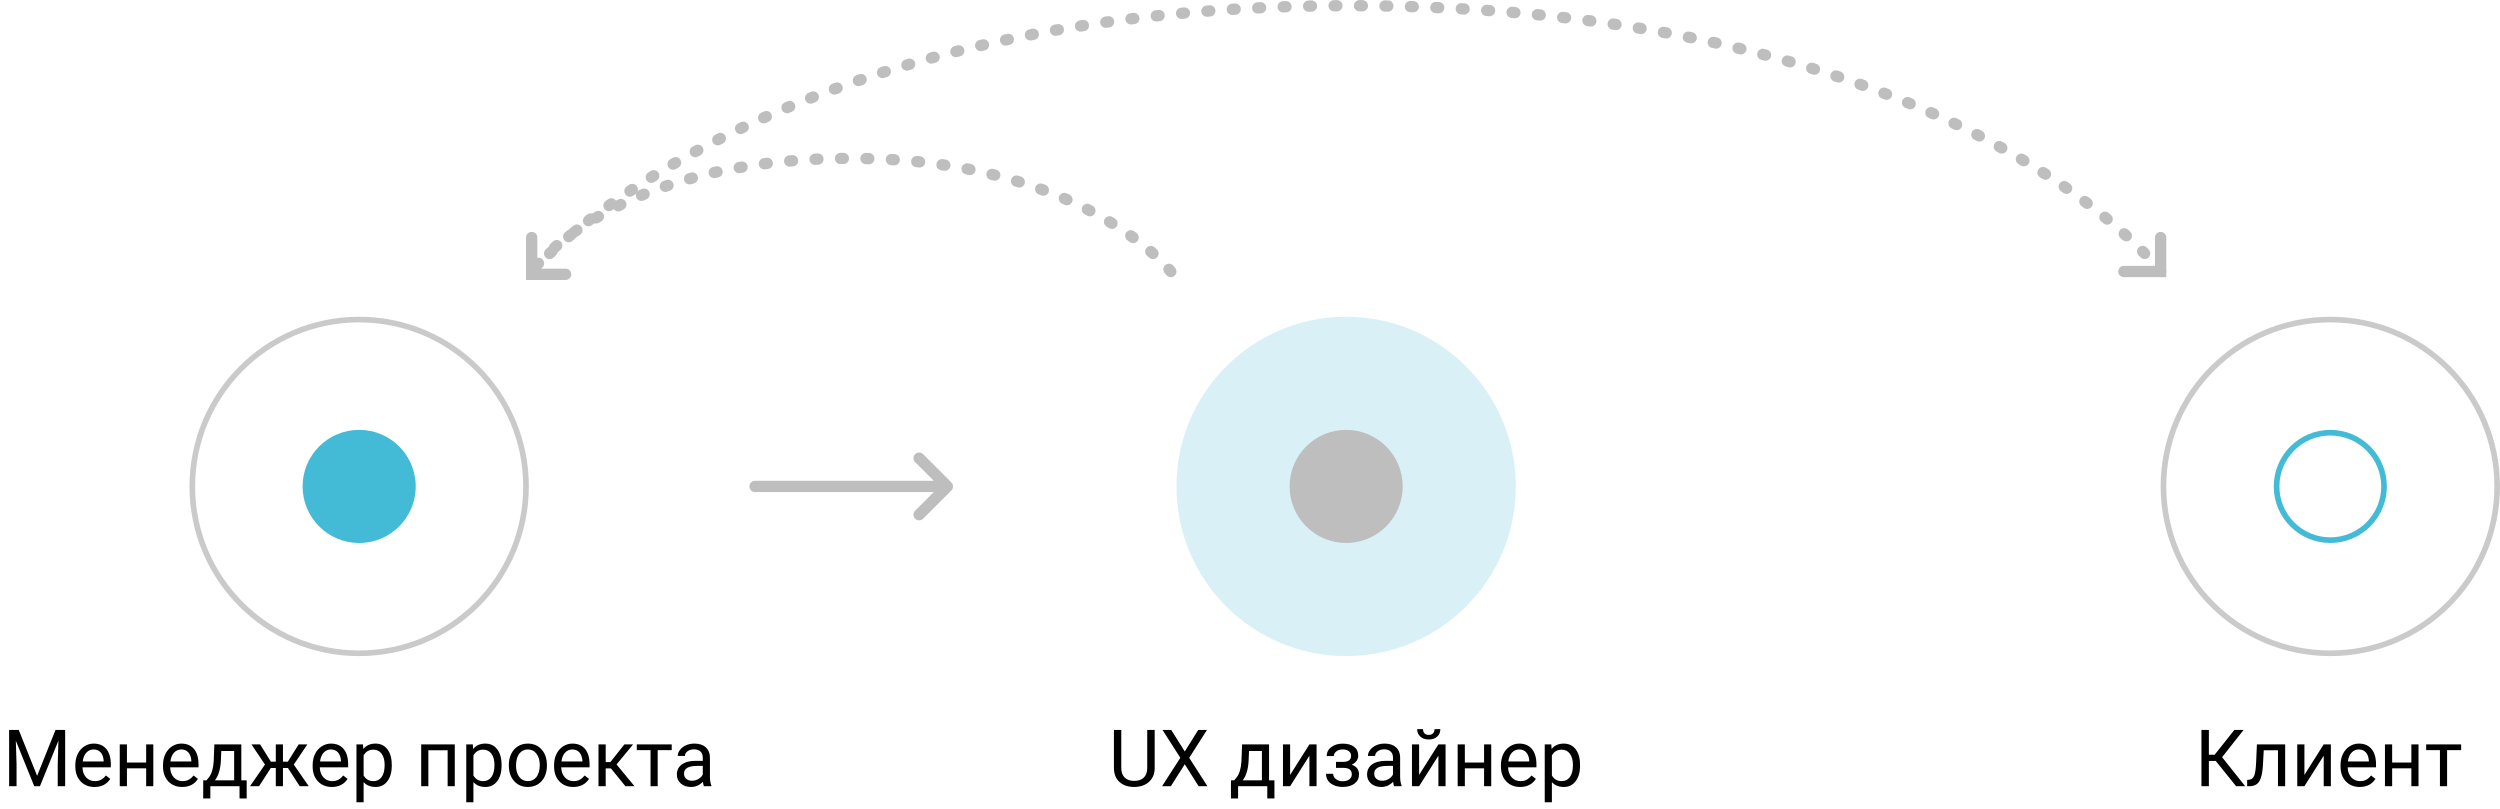 <svg width="442" height="143" viewBox="0 0 442 143" fill="none" xmlns="http://www.w3.org/2000/svg">
<circle cx="412" cy="86" r="29.5" stroke="#CACACA"/>
<circle cx="412" cy="86" r="9.5" stroke="#43BAD6"/>
<path d="M133.5 86H167.5M167.5 86L162.5 81M167.5 86L162.5 91" stroke="#BEBEBE" stroke-width="2" stroke-linecap="round"/>
<path d="M207 48C207 48 191.381 28 150.5 28C107.866 28 94 48 94 48" stroke="#BEBEBE" stroke-width="2" stroke-linecap="round" stroke-dasharray="0.5 4"/>
<path d="M391.739 134.529H390.529V139H389.217V129.047H390.529V133.436H391.555L395.034 129.047H396.668L392.867 133.873L396.948 139H395.342L391.739 134.529ZM404.017 131.604V139H402.745V132.649H400.229L400.079 135.418C399.997 136.689 399.783 137.599 399.437 138.146C399.095 138.692 398.55 138.977 397.803 139H397.297V137.886L397.659 137.858C398.069 137.813 398.363 137.576 398.541 137.147C398.719 136.719 398.833 135.926 398.883 134.769L399.02 131.604H404.017ZM410.832 131.604H412.097V139H410.832V133.606L407.421 139H406.156V131.604H407.421V137.004L410.832 131.604ZM417.196 139.137C416.194 139.137 415.378 138.809 414.749 138.152C414.12 137.492 413.806 136.61 413.806 135.507V135.274C413.806 134.541 413.945 133.887 414.223 133.312C414.505 132.734 414.897 132.283 415.398 131.959C415.904 131.631 416.451 131.467 417.039 131.467C418.001 131.467 418.748 131.784 419.281 132.417C419.814 133.05 420.081 133.957 420.081 135.138V135.664H415.07C415.089 136.393 415.3 136.983 415.706 137.435C416.116 137.881 416.636 138.104 417.265 138.104C417.711 138.104 418.09 138.013 418.399 137.831C418.709 137.649 418.98 137.407 419.213 137.106L419.985 137.708C419.366 138.66 418.436 139.137 417.196 139.137ZM417.039 132.506C416.529 132.506 416.1 132.693 415.754 133.066C415.408 133.436 415.193 133.955 415.111 134.625H418.816V134.529C418.78 133.887 418.607 133.39 418.297 133.039C417.987 132.684 417.568 132.506 417.039 132.506ZM427.594 139H426.329V135.842H422.932V139H421.66V131.604H422.932V134.81H426.329V131.604H427.594V139ZM435.127 132.629H432.646V139H431.381V132.629H428.947V131.604H435.127V132.629Z" fill="black"/>
<circle cx="63.5" cy="86" r="29.5" stroke="#CACACA"/>
<circle cx="63.5" cy="86" r="10" fill="#43BAD6"/>
<path d="M3.31 129.047L6.563 137.168L9.817 129.047H11.52V139H10.207V135.124L10.33 130.94L7.062 139H6.058L2.797 130.961L2.927 135.124V139H1.614V129.047H3.31ZM16.708 139.137C15.705 139.137 14.89 138.809 14.261 138.152C13.632 137.492 13.317 136.61 13.317 135.507V135.274C13.317 134.541 13.456 133.887 13.734 133.312C14.017 132.734 14.409 132.283 14.91 131.959C15.416 131.631 15.963 131.467 16.551 131.467C17.512 131.467 18.26 131.784 18.793 132.417C19.326 133.05 19.593 133.957 19.593 135.138V135.664H14.582C14.6 136.393 14.812 136.983 15.218 137.435C15.628 137.881 16.148 138.104 16.776 138.104C17.223 138.104 17.601 138.013 17.911 137.831C18.221 137.649 18.492 137.407 18.725 137.106L19.497 137.708C18.877 138.66 17.948 139.137 16.708 139.137ZM16.551 132.506C16.04 132.506 15.612 132.693 15.266 133.066C14.919 133.436 14.705 133.955 14.623 134.625H18.328V134.529C18.292 133.887 18.119 133.39 17.809 133.039C17.499 132.684 17.079 132.506 16.551 132.506ZM27.105 139H25.841V135.842H22.443V139H21.172V131.604H22.443V134.81H25.841V131.604H27.105V139ZM32.212 139.137C31.209 139.137 30.394 138.809 29.765 138.152C29.136 137.492 28.821 136.61 28.821 135.507V135.274C28.821 134.541 28.96 133.887 29.238 133.312C29.521 132.734 29.913 132.283 30.414 131.959C30.92 131.631 31.467 131.467 32.055 131.467C33.016 131.467 33.764 131.784 34.297 132.417C34.83 133.05 35.097 133.957 35.097 135.138V135.664H30.086C30.104 136.393 30.316 136.983 30.722 137.435C31.132 137.881 31.651 138.104 32.28 138.104C32.727 138.104 33.105 138.013 33.415 137.831C33.725 137.649 33.996 137.407 34.228 137.106L35.001 137.708C34.381 138.66 33.452 139.137 32.212 139.137ZM32.055 132.506C31.544 132.506 31.116 132.693 30.77 133.066C30.423 133.436 30.209 133.955 30.127 134.625H33.832V134.529C33.796 133.887 33.622 133.39 33.312 133.039C33.003 132.684 32.583 132.506 32.055 132.506ZM36.505 137.968L36.942 137.428C37.435 136.79 37.715 135.833 37.783 134.557L37.899 131.604H42.664V137.968H43.614V141.174H42.35V139H37.188V141.174H35.924L35.931 137.968H36.505ZM38.002 137.968H41.399V132.772H39.123L39.048 134.536C38.97 136.008 38.622 137.152 38.002 137.968ZM50.915 135.787H50.026V139H48.762V135.787H47.873L45.802 139H44.202L46.848 135.172L44.455 131.604H45.986L47.894 134.666H48.762V131.604H50.026V134.666H50.888L52.809 131.604H54.34L51.94 135.179L54.586 139H52.986L50.915 135.787ZM58.667 139.137C57.664 139.137 56.849 138.809 56.22 138.152C55.591 137.492 55.276 136.61 55.276 135.507V135.274C55.276 134.541 55.415 133.887 55.693 133.312C55.976 132.734 56.368 132.283 56.869 131.959C57.375 131.631 57.922 131.467 58.51 131.467C59.471 131.467 60.219 131.784 60.752 132.417C61.285 133.05 61.552 133.957 61.552 135.138V135.664H56.541C56.559 136.393 56.771 136.983 57.177 137.435C57.587 137.881 58.106 138.104 58.735 138.104C59.182 138.104 59.56 138.013 59.87 137.831C60.18 137.649 60.451 137.407 60.684 137.106L61.456 137.708C60.836 138.66 59.907 139.137 58.667 139.137ZM58.51 132.506C57.999 132.506 57.571 132.693 57.225 133.066C56.878 133.436 56.664 133.955 56.582 134.625H60.287V134.529C60.251 133.887 60.078 133.39 59.768 133.039C59.458 132.684 59.038 132.506 58.51 132.506ZM69.269 135.384C69.269 136.509 69.012 137.416 68.497 138.104C67.982 138.793 67.285 139.137 66.405 139.137C65.507 139.137 64.801 138.852 64.286 138.282V141.844H63.022V131.604H64.177L64.238 132.424C64.753 131.786 65.469 131.467 66.385 131.467C67.273 131.467 67.975 131.802 68.49 132.472C69.01 133.142 69.269 134.074 69.269 135.268V135.384ZM68.005 135.24C68.005 134.406 67.827 133.748 67.472 133.265C67.116 132.782 66.629 132.54 66.009 132.54C65.243 132.54 64.669 132.88 64.286 133.559V137.093C64.664 137.767 65.243 138.104 66.022 138.104C66.629 138.104 67.109 137.865 67.465 137.387C67.825 136.904 68.005 136.188 68.005 135.24ZM80.405 139H79.141V132.649H75.736V139H74.465V131.604H80.405V139ZM88.684 135.384C88.684 136.509 88.426 137.416 87.911 138.104C87.396 138.793 86.699 139.137 85.819 139.137C84.921 139.137 84.215 138.852 83.7 138.282V141.844H82.436V131.604H83.591L83.652 132.424C84.167 131.786 84.883 131.467 85.799 131.467C86.688 131.467 87.389 131.802 87.904 132.472C88.424 133.142 88.684 134.074 88.684 135.268V135.384ZM87.419 135.24C87.419 134.406 87.241 133.748 86.886 133.265C86.53 132.782 86.043 132.54 85.423 132.54C84.657 132.54 84.083 132.88 83.7 133.559V137.093C84.079 137.767 84.657 138.104 85.436 138.104C86.043 138.104 86.523 137.865 86.879 137.387C87.239 136.904 87.419 136.188 87.419 135.24ZM89.962 135.233C89.962 134.509 90.103 133.857 90.386 133.278C90.673 132.7 91.069 132.253 91.575 131.938C92.086 131.624 92.667 131.467 93.318 131.467C94.326 131.467 95.139 131.815 95.759 132.513C96.383 133.21 96.695 134.137 96.695 135.295V135.384C96.695 136.104 96.556 136.751 96.278 137.325C96.005 137.895 95.611 138.339 95.096 138.658C94.585 138.977 93.997 139.137 93.332 139.137C92.329 139.137 91.516 138.788 90.892 138.091C90.272 137.394 89.962 136.471 89.962 135.322V135.233ZM91.233 135.384C91.233 136.204 91.422 136.863 91.801 137.359C92.184 137.856 92.694 138.104 93.332 138.104C93.975 138.104 94.485 137.854 94.863 137.353C95.242 136.847 95.431 136.14 95.431 135.233C95.431 134.422 95.237 133.766 94.85 133.265C94.467 132.759 93.956 132.506 93.318 132.506C92.694 132.506 92.19 132.754 91.808 133.251C91.425 133.748 91.233 134.459 91.233 135.384ZM101.351 139.137C100.348 139.137 99.532 138.809 98.903 138.152C98.274 137.492 97.96 136.61 97.96 135.507V135.274C97.96 134.541 98.099 133.887 98.377 133.312C98.659 132.734 99.051 132.283 99.553 131.959C100.059 131.631 100.605 131.467 101.193 131.467C102.155 131.467 102.902 131.784 103.436 132.417C103.969 133.05 104.235 133.957 104.235 135.138V135.664H99.225C99.243 136.393 99.455 136.983 99.86 137.435C100.271 137.881 100.79 138.104 101.419 138.104C101.866 138.104 102.244 138.013 102.554 137.831C102.864 137.649 103.135 137.407 103.367 137.106L104.14 137.708C103.52 138.66 102.59 139.137 101.351 139.137ZM101.193 132.506C100.683 132.506 100.255 132.693 99.908 133.066C99.562 133.436 99.348 133.955 99.266 134.625H102.971V134.529C102.934 133.887 102.761 133.39 102.451 133.039C102.141 132.684 101.722 132.506 101.193 132.506ZM108.009 135.849H107.086V139H105.814V131.604H107.086V134.734H107.913L110.401 131.604H111.933L109.007 135.158L112.179 139H110.572L108.009 135.849ZM118.762 132.629H116.28V139H115.016V132.629H112.582V131.604H118.762V132.629ZM124.449 139C124.376 138.854 124.317 138.594 124.271 138.221C123.684 138.831 122.982 139.137 122.166 139.137C121.437 139.137 120.838 138.932 120.368 138.521C119.903 138.107 119.671 137.583 119.671 136.949C119.671 136.179 119.963 135.582 120.546 135.158C121.134 134.73 121.959 134.516 123.021 134.516H124.251V133.935C124.251 133.493 124.119 133.142 123.854 132.882C123.59 132.618 123.201 132.485 122.686 132.485C122.234 132.485 121.856 132.599 121.551 132.827C121.245 133.055 121.093 133.331 121.093 133.654H119.821C119.821 133.285 119.951 132.93 120.211 132.588C120.475 132.242 120.831 131.968 121.277 131.768C121.729 131.567 122.223 131.467 122.761 131.467C123.613 131.467 124.281 131.681 124.764 132.109C125.247 132.533 125.497 133.119 125.516 133.866V137.271C125.516 137.95 125.602 138.49 125.775 138.891V139H124.449ZM122.351 138.036C122.747 138.036 123.123 137.934 123.479 137.729C123.834 137.523 124.091 137.257 124.251 136.929V135.411H123.26C121.71 135.411 120.936 135.865 120.936 136.771C120.936 137.168 121.068 137.478 121.332 137.701C121.596 137.924 121.936 138.036 122.351 138.036Z" fill="black"/>
<path d="M94 48C94 48 134.67 1 238.5 1C346.783 1 382 48 382 48" stroke="#BEBEBE" stroke-width="2" stroke-linecap="round" stroke-dasharray="0.5 4"/>
<path d="M100 48.5L94 48.5L94 42" stroke="#BEBEBE" stroke-width="2" stroke-linecap="round"/>
<path d="M382 42V48H375.5" stroke="#BEBEBE" stroke-width="2" stroke-linecap="round"/>
<circle opacity="0.2" cx="238" cy="86" r="30" fill="#43BAD6"/>
<circle cx="238" cy="86" r="10" fill="#BEBEBE"/>
<path d="M204.148 129.047V135.814C204.144 136.753 203.848 137.521 203.26 138.118C202.676 138.715 201.883 139.05 200.881 139.123L200.532 139.137C199.443 139.137 198.575 138.843 197.928 138.255C197.281 137.667 196.952 136.858 196.943 135.828V129.047H198.242V135.787C198.242 136.507 198.44 137.068 198.837 137.469C199.233 137.865 199.799 138.063 200.532 138.063C201.275 138.063 201.842 137.865 202.234 137.469C202.631 137.072 202.829 136.514 202.829 135.794V129.047H204.148ZM209.467 132.861L211.853 129.047H213.397L210.253 133.982L213.473 139H211.914L209.467 135.117L207.006 139H205.454L208.681 133.982L205.529 129.047H207.067L209.467 132.861ZM218.21 137.968L218.647 137.428C219.14 136.79 219.42 135.833 219.488 134.557L219.604 131.604H224.369V137.968H225.319V141.174H224.055V139H218.894V141.174H217.629L217.636 137.968H218.21ZM219.707 137.968H223.104V132.772H220.828L220.753 134.536C220.675 136.008 220.327 137.152 219.707 137.968ZM231.506 131.604H232.771V139H231.506V133.606L228.095 139H226.83V131.604H228.095V137.004L231.506 131.604ZM238.868 133.627C238.868 133.281 238.736 133.007 238.472 132.807C238.207 132.602 237.845 132.499 237.385 132.499C236.938 132.499 236.564 132.615 236.264 132.848C235.967 133.08 235.819 133.354 235.819 133.668H234.562C234.562 133.025 234.83 132.499 235.368 132.089C235.906 131.679 236.578 131.474 237.385 131.474C238.251 131.474 238.925 131.66 239.408 132.034C239.891 132.403 240.133 132.932 240.133 133.62C240.133 133.953 240.033 134.258 239.832 134.536C239.632 134.814 239.347 135.035 238.978 135.199C239.839 135.491 240.27 136.065 240.27 136.922C240.27 137.601 240.007 138.139 239.483 138.535C238.959 138.932 238.26 139.13 237.385 139.13C236.533 139.13 235.828 138.923 235.272 138.508C234.721 138.089 234.445 137.523 234.445 136.812H235.703C235.703 137.173 235.863 137.482 236.182 137.742C236.505 137.997 236.906 138.125 237.385 138.125C237.868 138.125 238.257 138.013 238.554 137.79C238.85 137.567 238.998 137.277 238.998 136.922C238.998 136.507 238.873 136.211 238.622 136.033C238.376 135.851 237.991 135.76 237.467 135.76H236.202V134.693H237.576C238.438 134.671 238.868 134.315 238.868 133.627ZM246.477 139C246.404 138.854 246.344 138.594 246.299 138.221C245.711 138.831 245.009 139.137 244.193 139.137C243.464 139.137 242.865 138.932 242.396 138.521C241.931 138.107 241.698 137.583 241.698 136.949C241.698 136.179 241.99 135.582 242.573 135.158C243.161 134.73 243.986 134.516 245.048 134.516H246.278V133.935C246.278 133.493 246.146 133.142 245.882 132.882C245.618 132.618 245.228 132.485 244.713 132.485C244.262 132.485 243.883 132.599 243.578 132.827C243.273 133.055 243.12 133.331 243.12 133.654H241.849C241.849 133.285 241.979 132.93 242.238 132.588C242.503 132.242 242.858 131.968 243.305 131.768C243.756 131.567 244.25 131.467 244.788 131.467C245.64 131.467 246.308 131.681 246.791 132.109C247.274 132.533 247.525 133.119 247.543 133.866V137.271C247.543 137.95 247.63 138.49 247.803 138.891V139H246.477ZM244.378 138.036C244.774 138.036 245.15 137.934 245.506 137.729C245.861 137.523 246.119 137.257 246.278 136.929V135.411H245.287C243.738 135.411 242.963 135.865 242.963 136.771C242.963 137.168 243.095 137.478 243.359 137.701C243.624 137.924 243.963 138.036 244.378 138.036ZM254.311 131.604H255.575V139H254.311V133.606L250.899 139H249.635V131.604H250.899V137.004L254.311 131.604ZM254.652 128.91C254.652 129.462 254.463 129.906 254.085 130.243C253.711 130.576 253.219 130.742 252.608 130.742C251.998 130.742 251.503 130.574 251.125 130.236C250.747 129.899 250.558 129.457 250.558 128.91H251.59C251.59 129.229 251.676 129.48 251.85 129.662C252.023 129.84 252.276 129.929 252.608 129.929C252.927 129.929 253.176 129.84 253.354 129.662C253.536 129.484 253.627 129.234 253.627 128.91H254.652ZM263.648 139H262.384V135.842H258.986V139H257.715V131.604H258.986V134.81H262.384V131.604H263.648V139ZM268.755 139.137C267.752 139.137 266.937 138.809 266.308 138.152C265.679 137.492 265.364 136.61 265.364 135.507V135.274C265.364 134.541 265.503 133.887 265.781 133.312C266.064 132.734 266.456 132.283 266.957 131.959C267.463 131.631 268.01 131.467 268.598 131.467C269.559 131.467 270.307 131.784 270.84 132.417C271.373 133.05 271.64 133.957 271.64 135.138V135.664H266.629C266.647 136.393 266.859 136.983 267.265 137.435C267.675 137.881 268.194 138.104 268.823 138.104C269.27 138.104 269.648 138.013 269.958 137.831C270.268 137.649 270.539 137.407 270.771 137.106L271.544 137.708C270.924 138.66 269.994 139.137 268.755 139.137ZM268.598 132.506C268.087 132.506 267.659 132.693 267.312 133.066C266.966 133.436 266.752 133.955 266.67 134.625H270.375V134.529C270.339 133.887 270.165 133.39 269.855 133.039C269.546 132.684 269.126 132.506 268.598 132.506ZM279.357 135.384C279.357 136.509 279.1 137.416 278.585 138.104C278.07 138.793 277.373 139.137 276.493 139.137C275.595 139.137 274.889 138.852 274.374 138.282V141.844H273.109V131.604H274.265L274.326 132.424C274.841 131.786 275.557 131.467 276.473 131.467C277.361 131.467 278.063 131.802 278.578 132.472C279.098 133.142 279.357 134.074 279.357 135.268V135.384ZM278.093 135.24C278.093 134.406 277.915 133.748 277.56 133.265C277.204 132.782 276.716 132.54 276.097 132.54C275.331 132.54 274.757 132.88 274.374 133.559V137.093C274.752 137.767 275.331 138.104 276.11 138.104C276.716 138.104 277.197 137.865 277.553 137.387C277.913 136.904 278.093 136.188 278.093 135.24Z" fill="black"/>
</svg>
